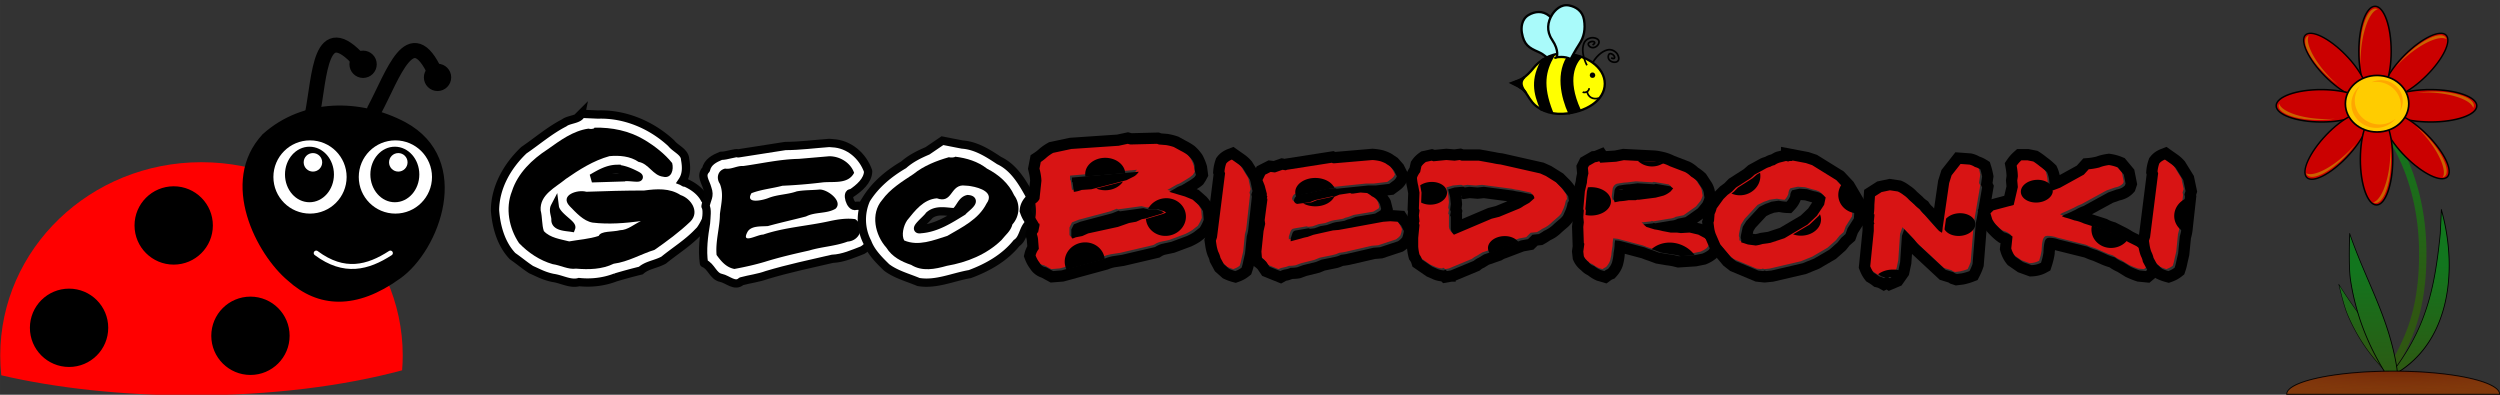 <svg xmlns="http://www.w3.org/2000/svg" xmlns:xlink="http://www.w3.org/1999/xlink" width="1233.153" height="194.706" viewBox="0 0 326.271 51.516"><rect x="0" y="0" width="326.271" height="51.516" fill="#333333" stroke="none"/><defs><linearGradient id="a" x1="191.17" x2="285.83" y1="408.39" y2="539.55" gradientTransform="translate(-161.62 -367.7)" gradientUnits="userSpaceOnUse"><stop offset="0" style="stop-color:#ff1010"/><stop offset="1" style="stop-color:#000"/></linearGradient><linearGradient id="b"><stop offset="0" style="stop-color:#ff1010"/><stop offset="1" style="stop-color:#000"/></linearGradient><linearGradient id="c"><stop offset="0" style="stop-color:red;stop-opacity:.6"/><stop offset="1" style="stop-color:#fff;stop-opacity:.596"/></linearGradient><linearGradient xlink:href="#d" id="e" x1="465.05" x2="465.05" y1="291.87" y2="340.49" gradientTransform="matrix(.762 0 0 1.312 -265.15 -190.46)" gradientUnits="userSpaceOnUse"/><linearGradient id="d"><stop offset="0" style="stop-color:#12761e"/><stop offset="1" style="stop-color:#2f5712"/></linearGradient><linearGradient xlink:href="#d" id="f" x1="773.45" x2="773.45" y1="131" y2="189" gradientTransform="matrix(.462 0 0 2.162 -265.16 -190.52)" gradientUnits="userSpaceOnUse"/><linearGradient xlink:href="#d" id="g" x1="570.5" x2="570.5" y1="230.32" y2="278.94" gradientTransform="matrix(.606 0 0 1.651 -265.21 -190.52)" gradientUnits="userSpaceOnUse"/><linearGradient xlink:href="#d" id="h" x1="609.06" x2="609.06" y1="215.58" y2="264.2" gradientTransform="matrix(.564 0 0 1.772 -265.15 -190.46)" gradientUnits="userSpaceOnUse"/><radialGradient id="i" cx="109.8" cy="1503" r="71.718" gradientTransform="matrix(2.583 0 0 .292 -193.05 -172.41)" gradientUnits="userSpaceOnUse"><stop offset="0" style="stop-color:#5c0a00"/><stop offset="1" style="stop-color:#914412;stop-opacity:0"/></radialGradient></defs><g style="display:inline"><g aria-label="BIEDRONKI" style="font-size:74.667px;line-height:1.25;font-family:OCR-A;-inkscape-font-specification:OCR-A;letter-spacing:0;word-spacing:0;fill:#d81414;stroke-width:11.1;paint-order:markers stroke fill"><path d="m-30.714-1107.883 1.291.333 13.125-.333.959.333 3.5.292q1.875.292 3.833.958l3.5 1.917q1.542.75 3.208 1.917 1.375 1.208 2.584 2.916.916 1.708 1.583 3.833l.333 2.542-.333.625-.625.958q-1.333 1.167-3.208 2.25l-3.209 1.917q-1.666.542-3.208 1.583l-2.875 1.626 7.667 2.25 3.875 1.583 2.875 2.542q1.208 1.333 2.208 3.208l.333 4.167q-.708 1.958-1.916 3.833l-2.875 2.25q-1.5 1-3.5 1.917l-7.709 2.874-4.458.959q-1.75.458-3.5 1.583l-16.333 3.833-4.459.667q-2.041.375-4.166 1.25l-21.083 5.75-4.167.333-3.542-1.916q-2.083-.209-3.166-2.25-1.167-1.5-1.917-3.5.417-1.75 1.583-3.208l-.333-4.167q-.042-1.458-.625-3.167.125-.583.625-.958l.667-3.208v-.959h-.334l-1.916-3.208q-1.209-1.5-1.917-3.5.208-1.875 1.917-3.208 1.416-.667 2.25-2.25l.958-8.959q-.083-2.208-.667-4.792l-.291-1.25.625-3.208q1.458-.958 2.875-2.25 1.333-1.167 3.208-2.25l8.958-1.917 23.333-1.583zm5.458 13.75-32.958 2.875v2.25h.333l.625 4.792q1.917-.209 3.834-.959l4.833-.333 17.25-4.458 3.833-1.917q1.292-.833 2.25-2.25zm2.208 17.917-11.5 1.583-.625-.333-3.208 1.291-15.666 4.167-3.209 1.292-1.25 2.541v3.5q.125.625.625.958l1.584-.624 3.208-.626 2.875-1.291 14.708-3.208 5.458-1.917 3.5-.625 2.875-1.292q1.334-.125 2.875-.625l6.417-1.917 1.583-.666-.958-.625-2.875-.958h-3.833z" style="font-size:85.333px" transform="matrix(.265 0 0 .265 155.074 312.102)"/><path d="m20.577-1100.123 2.808 1.969q1.349.911 2.552 2.26l3.646 5.907 1.13 5.359-.547 1.677.255 1.13-1.677 15.203q-.146 2.006-.838 4.23l-.839 8.458-.838 3.646q-.292 1.64-.875 3.39-1.277 1.021-3.1 1.677-1.494-.4-3.062-1.13l-2.552-2.26-1.677-3.1q-.328-1.494-1.13-3.098-.547-1.495-.839-3.354l-.292-1.969.547-1.714 3.974-31.536-.291-.839q.145-1.895.838-3.937.948-1.24 2.807-1.969zM89.812-1099.904q1.786.11 3.719.547 1.24.364 2.661 1.057l2.406 1.604 1.86 2.115 1.349 2.698q-.51 1.276-1.604 2.114l-2.152 1.604-6.635.803h-3.755l-15.458 1.604-.803-.292-3.718.292-9.625 2.114q-1.386.365-3.209.547l-2.661 1.057q-.875.84-1.057 2.152.291 1.276 1.604 1.604l6.125-.802 2.661-1.094 8.531-1.86.803.292 2.661-1.094 5.36-.802.51.292h.802l3.755-.547 3.208.255q1.204.62 2.37 1.604 1.276.547 2.406 1.605.912 1.02 1.605 2.406l.547 2.151-.292.766-2.662 1.604-9.588 1.604-2.953 1.094q-1.203.182-2.37.802l-2.953.51q-1.313.11-2.917.547l-2.953 1.057-3.208.547-2.917 1.057-2.151.256-.802-.256-6.125 1.058q-1.422.146-1.86 1.604l-.802 2.406v1.35l5.068-1.35q1.422-.474 3.208-.802l2.917-1.057 9.625-2.151 2.917-.255 21.875-4.01 3.463-.256 3.756.255q.62.948 1.567 1.86l1.35 2.697q-.183 1.568-.803 3.172-.838 1.058-2.114 1.896l-8.823 2.917-3.209.255-12.797 2.953q-1.421.328-3.208.51-1.349.73-3.172 1.094l-6.416 1.313-2.662 1.094-6.417 1.604-2.916 1.057q-1.459.255-3.209.255-1.24.584-2.661.802-1.276.183-2.406.802l-5.323-2.15-1.604-2.37q-.912-.985-2.151-1.896l-.256-3.172 1.058-10.136.802-3.5-.255-1.859 1.312-9.88v-.766h-.255l.255-1.094-.255-.255v-1.057l-1.057-4.01-1.058-2.662 1.313-2.661 2.661-1.35 2.151.256 3.719-1.313 1.604.256.547-.256 22.13-3.463.547.255h.802zM126.197-1099.904l4.084.328 2.515-.328.948.328h8.459l6.927 1.24q1.677.4 3.755.62l19.505 4.41 2.844 1.277 5.031 3.135 2.188 2.188q.984.911 1.895 2.187l1.86 2.516.328 2.224-.62.948q-.219 1.604-.948 3.427l-1.276 2.844q-.875 1.203-2.187 2.187l-2.188 1.896q-.911.984-2.224 1.896-1.166.838-2.807 1.568-1.094.802-2.516 1.567l-3.135.328-2.224 2.188-3.464.62-9.114 3.463q-1.422.438-2.808 1.276l-6.307 2.188-2.515 1.568q-1.277.546-2.516 1.567l-11.302 4.703-1.896.328-.62-.62h-.62v.292q-1.53 0-3.135-.62l-2.844-1.24-5.031-3.463q-.401-1.276-1.276-2.515-.438-1.677-.62-3.792v-4.375l.62-6.307-.292-.948.292-.912-.292-2.843.292-2.516-.292-.948.292-7.838-.62-3.464q-.437-1.604-.62-3.792.474-1.458 1.568-2.807l.62-2.844q.838-1.203 2.224-2.187l2.807-.62.948.292zm7.547 13.198-3.463.328-3.172.948.948 3.755.328 3.464-.328 2.807.328.948-.328 1.896.328.62v5.979q.182 1.567 1.568 2.843l18.557-7.875 3.755-.948 9.115-3.755q1.421-.51 2.843-1.567l2.808-1.568 2.515-2.224q-.036-1.057-.911-1.86l-5.98-1.276q-1.567-.145-3.463-.62l-14.474-1.895-3.135.328-4.084-.328-2.187.328-.656-.328zM213.624-1099.831l14.912.765q1.786.183 4.047.766 1.713.438 3.791 1.495l7.329 2.807q1.604.802 3.062 2.26 1.458.84 3.026 2.261l2.005 3.062q1.167 1.568 1.276 3.537l.256 1.495q-.329 1.24-1.021 2.552l-2.26 2.77-6.09 4.303-3.79.765q-1.46.839-3.537.985l-7.584 1.276-.765-.255-.256.255-4.776.51 1.495 1.276 4.047 1.24q1.823.219 3.792.765l4.047.766h3.026l2.041.255 4.302-.255 4.303 1.02 3.28 1.75q1.35 1.058 2.516 2.772l.766 1.02-1.531 2.042q-1.276 1.021-3.026 1.75l-3.792.766-7.838.51-1.021-.255q-1.677-.437-4.302-.766l-4.521-.765-3.318-1.24q-1.677-.474-3.536-1.276l-12.396-3.281-2.26-.255-.256 1.75q0 2.005-.51 4.557-.073 2.005-.766 4.557-.547 1.677-2.005 3.282-.839.328-1.787 1.02l-1.75-.51q-1.713-.73-3.28-2.005-1.605-.401-2.808-2.042-1.458-1.02-2.26-2.77l-.256-2.298.51-3.791-.255-.474-.255-7.839.255-2.297-.255-2.515.255-3.282-.255-.765.766-8.604 1.02-4.302q.074-2.006.73-4.558l-.255-2.77.51-1.021 3.063-1.75q.948-.073 2.005-.51l.51.765 7.839-.51zm6.818 11.375-4.047.51q-1.75.036-4.302.51-2.187.11-3.026 2.261l-.51 4.302.51 1.787 2.516-.51q1.786-.074 4.302-.511h3.536l.766-.255h1.02l8.095-1.021 3.791-.985q1.75-.62 3.537-2.041l1.276-1.531-1.276-.985-7.328-1.276-.766.255zM296.567-1099.685l6.709 1.276 3.062 1.02 12.068 7.474 3.864 4.12 4.375 7.438.51 3.354-.254 3.828-3.1 4.885-1.02 2.844-2.042 1.787-1.823 2.297-4.083 3.609-7.474 4.375-5.651 2.297-15.422 3.61-2.552.254-.766-.255-.765.255-2.334-.255-11.047-4.63-2.297-1.786-5.395-6.417-2.334-5.396q-.547-1.531-.765-3.354l-.256-2.042.256-.802.255-3.318q.62-1.24 1.02-2.843l3.355-4.63 2.042-2.042 2.078-1.531 2.041-2.079 7.183-4.593 2.078-1.823 5.14-2.807q1.167-.693 2.553-1.021.838-.584 2.078-.802 1.057-.802 2.552-1.276l3.099-.766 1.02.255.766-.255h1.276zm3.61 13.89-3.61.766q-.948 1.057-1.02 2.807-.584 1.568-1.787 2.844-1.823-.073-3.865-.51l-3.61.51q-1.239.547-2.806 1.02l-3.1 1.532-6.416 6.927-1.786 2.844-.766 3.61q-.219.874-.255 2.04l.255.511v1.532l3.318 1.057 3.864.51q1.64-.218 3.354-.765l3.829-.547 6.963-2.297 11.302-6.672 4.63-4.375 3.573-5.396.766-3.61q-.948-1.02-2.297-2.04-1.458-.694-3.354-1.022l-3.573-1.02zM379.437-1097.972l4.411.328q1.386.328 2.662 1.167 1.312.328 2.661 1.167.474 1.494.875 3.536l-.583 4.12.583 1.203-2.661 15.604q-.474 1.787-.583 3.828l-1.459 18.266q-.547 1.677-1.495 3.536-1.75.693-3.828 1.13l-2.37.292-.874-.291-.875-.584-3.829-1.166-12.979-12.068q-1.13-1.094-2.333-2.662l-5.031-5.286-1.167 3.245-.875 12.942-.875 4.12-2.078 2.953-2.078.875-.875-.583h-.875l-1.167.583q-.984-.546-2.37-.875-1.13-.875-2.661-1.786-.985-1.276-1.75-3.208l1.75-17.391v-3.245l.292-.291-.292-.875.292-2.954v-.875h-.292q.292-2.041.292-4.703l.291-4.12 3.245-2.078 4.12-.875 3.864.584q1.422.62 2.917 1.786 1.458.912 2.661 2.333l2.662 2.37q1.057 1.203 2.661 2.334.948 1.421 2.334 2.661l7.073 7.948 1.458.911q.255-.984.328-2.37l3.208-22.093 1.204-3.828zM409.406-1099.758h2.953l2.917.583q1.567.984 3.208 2.333 1.75 1.24 3.536 2.954.985 2.187 1.167 4.994.11 2.042.583 4.375l4.704-1.75 11.703-6.453 2.37-2.625q2.37-.182 5.25-.875 1.859-.802 4.703-1.203 2.26.328 4.411 1.203l2.917 3.5.875 4.412-.292.875q-1.495 1.64-4.083 2.041l-4.12 1.459-12.323 6.744q-1.75.584-3.792 1.787l-4.411 2.042q-1.167.328-2.333 1.166l1.458.584q1.969.474 4.703 1.458 2.187.364 4.667 1.495l9.114 2.916q1.787 1.021 4.375 1.75l4.12 2.078q1.714.803 4.083 2.334l4.12 2.041 3.828 2.662 2.625 3.5q.62 1.495.875 3.245-.291.656-.875 1.458l-1.75 1.458-2.953-.291q-1.932-.62-4.375-1.75l-3.828-2.37q-1.932-.693-4.083-2.333-2.334-.584-4.703-1.75l-4.12-1.787q-2.151-.583-4.667-1.75l-14.073-3.5q-1.969-.765-4.703-.875-1.823 0-2.333 2.042-.547 2.26-.584 5.286-.328 2.26-1.203 4.959-2.005 1.093-4.666 1.203l-4.12-1.495-3.792-2.625q-1.385-1.714-2.078-4.12l.62-5.833q-1.714-1.459-4.12-2.078-1.64-1.203-3.245-2.917-1.495-1.422-2.625-3.536l-.875-2.917 1.459-1.458 9.99-2.662 2.04-8.786-.29-3.245.29-2.042q-.036-2.333-.583-5.286.948-1.386 2.334-2.625zM480.099-1100.123l2.807 1.969q1.349.911 2.552 2.26l3.646 5.907 1.13 5.359-.547 1.677.255 1.13-1.677 15.203q-.146 2.006-.838 4.23l-.839 8.458-.838 3.646q-.292 1.64-.875 3.39-1.276 1.021-3.1 1.677-1.494-.4-3.062-1.13l-2.552-2.26-1.677-3.1q-.328-1.494-1.13-3.098-.547-1.495-.839-3.354l-.291-1.969.546-1.714 3.974-31.536-.291-.839q.146-1.895.838-3.937.948-1.24 2.808-1.969z" style="font-family:Komix;-inkscape-font-specification:Komix" transform="matrix(.265 0 0 .265 155.074 312.102)"/></g><path d="M1183.31-484.12c-5.45 0-9.869 3.578-9.869 7.99 0 .424.042.842.122 1.25l19.595-1.71c-.294-4.197-4.588-7.53-9.847-7.53zm8.715 11.733-13.136 3.397c1.33.54 2.831.847 4.422.847 3.777 0 7.057-1.72 8.714-4.244zM1213.582-464.232a10.769 10.769 0 0 0-.508.004c-3.778.12-7.035 2.222-8.658 5.21l1.227.297h3.834l2.875.96.957.624-1.582.666-6.418 1.918c-.69.224-1.336.37-1.963.48.367 4.853 4.7 8.57 9.943 8.407 5.45-.173 9.819-4.466 9.76-9.592-.057-4.966-4.25-8.887-9.467-8.974z" style="font-size:85.333px;line-height:1.25;font-family:OCR-A;-inkscape-font-specification:OCR-A;letter-spacing:0;word-spacing:0;fill:#000;stroke-width:11.1;paint-order:markers stroke fill" transform="matrix(.265 0 0 .265 -169.334 148.888)"/><path d="M1286.756-474.203c-5.445 0-9.865 3.13-9.865 6.99 0 .995.294 1.94.824 2.797.16-.274.345-.529.578-.752l2.662-1.057c1.215-.121 2.286-.303 3.21-.546l9.624-2.116 2.477-.193c-1.154-2.953-4.974-5.123-9.51-5.123zm9.402 9.035-8.531 1.86-2.662 1.093-4.203.55c1.662.903 3.74 1.44 5.994 1.44 4.439 0 8.193-2.075 9.434-4.931zM1344.174-472.25c-.266 0-.535.01-.807.03-1.916.134-3.638.741-4.947 1.644l.029.12.621 3.466-.184 4.904c1.442.757 3.284 1.149 5.26 1.01 4.347-.301 7.69-3.044 7.477-6.12-.201-2.887-3.46-5.047-7.45-5.054zM1461.252-442.373c-3.365.01-6.546 1.17-8.9 3.264.428.146.857.293 1.27.41l3.317 1.24 4.522.766c1.75.218 3.183.474 4.3.765l1.022.254 6.877-.447c-1.522-2.095-3.668-3.857-6.303-4.988a15.329 15.329 0 0 0-6.105-1.264zM1535.291-456.355l-.514.775-4.629 4.375-8.097 4.78a11.85 11.85 0 0 0 3.906.652c5.45 0 9.87-3.578 9.87-7.989 0-.908-.19-1.78-.536-2.593zM1604.352-456.842c-.266 0-.535.01-.807.03-2.59.182-4.826 1.23-6.164 2.699l-.66 4.549c-.013.255-.044.475-.066.71 1.236 2.083 4.251 3.426 7.67 3.186 4.347-.3 7.692-3.043 7.478-6.12-.2-2.887-3.462-5.047-7.451-5.054zM1642.531-473.287c-.265 0-.535.008-.806.027-4.347.301-7.693 3.044-7.479 6.12.214 3.08 3.91 5.33 8.258 5.025 4.08-.287 7.282-2.722 7.477-5.57l-.104.039a33.822 33.822 0 0 1-.38-2.249c-1.077-2.016-3.79-3.386-6.966-3.392zM1715.973-464.25c-3.673 1.46-6.25 4.91-6.205 8.854.037 3.17 1.76 5.912 4.357 7.505.118-.632.202-1.252.246-1.855z" style="font-size:74.667px;line-height:1.25;font-family:Komix;-inkscape-font-specification:Komix;letter-spacing:0;word-spacing:0;fill:#000;stroke-width:11.1;paint-order:markers stroke fill" transform="matrix(.265 0 0 .265 -169.334 148.888)"/><path d="M1380.09-445.568c-.266 0-.535.008-.807.027-4.347.3-7.69 3.043-7.476 6.12.058.826.366 1.593.87 2.267l4.456-1.545c.923-.56 1.859-.984 2.807-1.276l6.867-2.611c-1.208-1.79-3.763-2.977-6.717-2.982zM1422.512-469.668c-.513 0-1.016.027-1.508.08l-.486 2.05-.766 8.604.256.766-.172 2.217c.851.17 1.748.262 2.676.262 5.445 0 9.865-3.131 9.865-6.99 0-3.86-4.42-6.989-9.865-6.989zM1505.799-476.766l-1.61.88-2.078 1.822-7.181 4.593-2.043 2.078-1.172.864c1.349.6 2.87.915 4.478.865 5.446-.173 9.815-4.466 9.756-9.592a9.2 9.2 0 0 0-.15-1.51zM1445.602-482.658c1.825 1.796 4.43 2.878 7.312 2.789a10.439 10.439 0 0 0 5.336-1.658c-1.323-.325-2.539-.557-3.607-.666zM1571.254-429.082c-2.895 0-5.5.883-7.305 2.291.553.361 1.073.718 1.528 1.07.923.22 1.712.51 2.369.875l1.166-.582h.875l.875.582 2.078-.875 2.025-2.877a13.467 13.467 0 0 0-3.611-.484zM1546.162-471.285c-1.175 1.571-1.857 3.485-1.834 5.531.055 4.769 3.923 8.573 8.846 8.945l.088-1.322-.51-3.355-4.375-7.438zM1669.24-450.842a8.831 8.831 0 0 0-.238 2.133c.059 5.126 4.525 9.141 9.975 8.973 3.135-.1 5.91-1.568 7.693-3.772-1.021-.617-1.973-1.159-2.777-1.535l-4.12-2.078c-1.725-.486-3.184-1.07-4.375-1.75z" style="display:inline;fill:#000;stroke-width:.456" transform="matrix(.265 0 0 .265 -169.334 148.888)"/><path d="M1227.582-482.277c-.564 2.526-.253 5.146.781 7.537l.614-.938.332-.625-.332-2.543a22.336 22.336 0 0 0-1.395-3.431zM1173.617-442.475a10.767 10.767 0 0 0-.508.004c-5.45.174-9.818 4.464-9.76 9.59a8.677 8.677 0 0 0 .924 3.803l18.768-5.117c-.42-4.632-4.458-8.197-9.424-8.28z" style="font-size:85.333px;line-height:1.25;font-family:OCR-A;-inkscape-font-specification:OCR-A;letter-spacing:0;word-spacing:0;fill:#000;stroke-width:11.1;paint-order:markers stroke fill" transform="matrix(.265 0 0 .265 -169.334 148.888)"/></g><path d="M75.847 14.852c-.154.76-1.585.68-2.22 1.186-1.883.965-3.523 2.386-5.26 3.57-2.149 2.048-3.732 4.798-3.765 7.833.16 2.148.777 4.381 2.286 5.981 1.158.82 1.411 1.09 2.426 1.766 1.028.448 1.645.828 2.87 1.085 1.13.153 2.268.86 3.385.54 1.601.172 3.24-.023 4.74-.599a66.687 66.687 0 0 1 3.327-.906c.841-.741 1.868-.769 2.973-1.356 1.446-1.181 3.057-2.174 4.365-3.514.119.147 2.487-3 1.009-4.443-.606-1.157-1.756-1.881-2.949-2.34.59-.876.56-1.853.381-2.854-.039-.987-1.257-1.384-1.814-2.112-2.567-2.377-6.025-3.855-9.554-3.74l-2.2-.097zm4.628 7.187c.968.056 1.791.429 2.63.86 1.01.567-1.208.056-1.68.243l-4.19.128c1.008-.586 2.04-1.205 3.24-1.232zm8.556 1.625c.216.13.517.298 0 0zm-16.624 3.321c.15 1.197 2.318 2.255 2.14 2.727-.688-.108-2.13-.121-2.05-1.069-.004-.54-.352-1.155-.09-1.658z" style="color:#000;font-size:40px;line-height:1.25;font-family:OCR-A;-inkscape-font-specification:OCR-A;letter-spacing:0;word-spacing:0;display:inline;fill:#fff;stroke:#000;stroke-width:1.08;stroke-linejoin:miter;stroke-miterlimit:4;stroke-dasharray:none;stroke-opacity:1;paint-order:markers fill stroke"/><path d="M77.58 16.663c2.264-.055 4.529.401 6.489 1.57 1.353.804 2.696 1.85 3.652 3.045.234.847-.076 2.063-1.177 1.785-1.332-.152-1.879-1.716-3.205-1.934-1.08-.752-2.52-.872-3.803-.75-2.075.572-3.948 1.762-5.698 2.978-1.343 1.122-3.417 2.037-3.277 4.097.227.878.138 1.884.416 2.703.819.895 2.193 1.06 3.305 1.348 1.286-.228 2.604-.307 3.851-.716.302-.682 1.786-.484 2.785-.744 1.032-.02 1.822-.784 2.728-1.188-2.096.272-4.194.445-6.301.196-1.215-.207-2.17-1.313-3.014-2.165-1.315-1.431 1.049-2.192 2.192-1.862 2.52-.091 5.049-.159 7.559-.164 1.61-.22 3.315-.336 4.737.594 1.389.458 2.533 2.208 1.275 3.466-1.428 1.365-3.051 2.557-4.66 3.68-1.802.564-3.439 1.565-5.344 1.817-1.521.745-3.26.782-4.922.64-.996.15-2.027-.448-3.036-.584-1.679-.48-3.2-1.5-4.392-2.742-1.306-1.947-1.812-4.55-.925-6.777.757-2.361 2.635-4.16 4.66-5.47 1.621-1.148 3.313-2.416 5.316-2.698.204.063.763.078.789-.125z" style="color:#000;font-size:40px;line-height:1.25;font-family:OCR-A;-inkscape-font-specification:OCR-A;letter-spacing:0;word-spacing:0;display:inline;fill:#000;fill-opacity:1;stroke-width:3.465;-inkscape-stroke:none;paint-order:stroke markers fill"/><path d="M108.21 18.655c-1.906.14-3.86.396-5.72.4l-6.15.962c-.29-.159-1.58.35-2.238.312-.882.374-1.724.788-1.963 1.798-.767.798-.03 1.624.185 2.482.368 1.028-.097 1.331-.25 2.312.255.417.12 1.357.065 2.179-.286 1.732-.527 3.5-.27 5.253.99.403 1.17 1.695 2.23 1.912.886.187 1.821 1.213 2.651.449 1.107-.303 2.249-.427 3.342-.83 2.812-.843 5.672-1.445 8.54-2.11 1.372-.053 2.675-.644 3.935-1.126 1.336-.759 2.121-2.754 1.15-4.064-.51-.748-.92-1.928-2.016-1.713-.75.249-1.283-1.854-.58-1.645 1-.666 2.16-1.644 2.179-2.881-.69-1.992-2.482-3.557-4.645-3.656l-.32-.026z" style="color:#000;font-size:40px;line-height:1.25;font-family:OCR-A;-inkscape-font-specification:OCR-A;letter-spacing:0;word-spacing:0;display:inline;fill:#fff;stroke:#010101;stroke-width:1.08;stroke-linejoin:round;stroke-miterlimit:4;stroke-dasharray:none;stroke-opacity:1;paint-order:markers fill stroke"/><path d="M108.23 20.391c1.388.002 2.77.835 3.239 2.166-.82 1.569-2.81 1.067-4.265 1.267a67.421 67.421 0 0 1-5.095.419c-1.34.357-2.748.473-4.038.972-.855 1.443 1.445.94 2.215.627 1.208-.475 2.52-.443 3.691-.866 1.003-.187 1.952-.141 2.966-.24 1.046-.051 3.125 1.542 2.104 2.503-1.153.688-2.645.389-3.849 1.008-1.65.434-3.33.799-4.973 1.256-.886.076-2.25-.09-2.704.825-.798 1.584 1.347.267 2.066.291 2.82-.96 5.826-1.118 8.725-1.77 1.086-.23 2.195-.402 3.304-.248 1.374.979.56 2.835-.992 2.927-1.618.607-3.361.665-5.02 1.166-1.928.431-3.846.872-5.734 1.46-1.33.4-2.716.704-4.025.947-1.084-.208-1.743-1.02-2.325-1.825-.164-1.795.427-3.57.435-5.335.171-1.418.517-2.632-.002-3.947-.515-.755-.278-1.768.678-1.991.815.135 1.562-.398 2.366-.336 2.417-.334 4.816-.89 7.233-.932l4-.344z" style="color:#000;font-size:40px;line-height:1.25;font-family:OCR-A;-inkscape-font-specification:OCR-A;letter-spacing:0;word-spacing:0;display:inline;fill:#000;fill-opacity:1;stroke-width:3.465;-inkscape-stroke:none;paint-order:stroke markers fill"/><path d="M121.042 19.686c-1.02.435-2.157.978-3.104 1.819-1.935 1.136-3.7 2.592-4.894 4.519a6.435 6.435 0 0 0 .16 5.602c.486 1.291 1.522 2.313 2.49 3.261 1.214.93 2.774 1.329 4.167 1.915 2.287.393 4.49-.649 6.713-1.03 2.308-.854 4.538-2.112 6.096-4.048.87-.574.829-1.762 1.549-2.496.698-1.039.39-2.435.225-3.608-1.001-1.818-2.096-3.74-4.05-4.668-1.475-.972-2.99-1.953-4.804-2.087-.888-.17-2.595-.508-2.595-.508zm5.265 6.299c1.335.108-.3 1.158-.677 1.607-1.693 1.037-3.409 2.161-5.444 2.312-1.185.203.789-1.306 1.07-1.776.953-.847 2.229-.473 3.365-.432.686-.473.86-1.533 1.686-1.711z" style="color:#000;font-size:40px;line-height:1.25;font-family:OCR-A;-inkscape-font-specification:OCR-A;letter-spacing:0;word-spacing:0;display:inline;fill:#fff;stroke:#030303;stroke-width:1.08;stroke-miterlimit:4;stroke-dasharray:none;stroke-opacity:1;paint-order:markers fill stroke"/><path d="M124.66 20.45c1.505.18 2.953.62 4.161 1.563 1.509.774 2.824 1.906 3.536 3.474.843 1.129.715 2.767-.226 3.796-.214.876-.903 1.37-1.436 2.055-1.926 1.871-4.499 2.905-7.117 3.354-1.551.435-3.213.779-4.665-.123-1.28-.43-2.496-1.055-3.23-2.241-1.484-1.644-2.103-4.424-.558-6.224 1.054-1.46 2.615-2.413 4.095-3.39 1.332-1.078 2.987-1.727 4.613-2.195.214.062.72.055.827-.069zm.975 3.75c-1.639.096-1.365 2.393-3.368 1.68-1.761.147-2.85 1.606-3.87 2.866-.497.714-.777 1.972-.387 2.637 1.85.786 3.822-.03 5.617-.596 1.918-1.128 4.077-2.138 5.126-4.228 1.048-1.44-.841-2.058-2.04-2.26-.35-.076-.722-.058-1.078-.098z" style="color:#000;font-size:40px;line-height:1.25;font-family:OCR-A;-inkscape-font-specification:OCR-A;letter-spacing:0;word-spacing:0;display:inline;fill:#000;fill-opacity:1;stroke-width:3.465;-inkscape-stroke:none;paint-order:stroke markers fill"/><g aria-label="BIEDRONKI" style="font-size:74.667px;font-family:OCR-A;-inkscape-font-specification:OCR-A;letter-spacing:0;word-spacing:0;display:inline;fill:#000;fill-opacity:1;stroke:#000;stroke-width:11.1;paint-order:markers stroke fill"><g style="fill:#000;fill-opacity:1"><path stroke="none" d="m555.51-496.715-1.283.277-4.067.874-23.33 1.584-10.205 2.183-.758.438c-1.504.869-2.867 1.813-4.086 2.879l-.043.037-.043.039a17.615 17.615 0 0 1-2.183 1.713l-1.953 1.283-1.3 6.668.553 2.367c.307 1.356.45 2.522.502 3.545l-.705 6.592-.34.265c-2.047 1.598-3.71 4.21-4.017 6.971l-.14 1.266.425 1.199a17.59 17.59 0 0 0 2.482 4.662l1.104 1.844-.082.392c-.35.62-.683 1.26-.824 1.92l-.322 1.502.496 1.455c.246.72.321 1.237.33 1.532l.004.142.199 2.51c-.562 1.04-1.031 2.13-1.305 3.28l-.392 1.646.595 1.588a18.886 18.886 0 0 0 2.559 4.64c1.191 1.906 3.221 3.525 5.48 4.258l4.586 2.482 6.323-.505 21.918-5.979.318-.13a15.298 15.298 0 0 1 3.03-.917l4.529-.678 17.484-4.103.805-.516c.739-.475 1.36-.733 1.884-.873l4.633-.996 8.276-3.088.183-.084c1.55-.71 2.972-1.48 4.268-2.344l.176-.117 3.777-2.957.508-.787a24.584 24.584 0 0 0 2.47-4.951l.409-1.13-.522-6.518-.543-1.018c-.846-1.587-1.829-3.04-2.992-4.324l-.207-.229-3.81-3.367-.983-.4c.901-.597 1.842-1.165 2.625-1.85l.576-.504 1.176-1.805 1.287-2.41-.629-4.785-.144-.459c-.535-1.704-1.19-3.307-1.989-4.797l-.162-.3-.197-.28c-1.023-1.445-2.166-2.751-3.451-3.88l-.229-.204-.252-.176a29.189 29.189 0 0 0-3.963-2.359l.239.121-3.922-2.146-.455-.157a28.316 28.316 0 0 0-4.77-1.187l-.195-.031-2.998-.248-1.248-.436-13.36.34zm-.117 5.703 1.29.334 13.126-.334.959.334 3.5.291a22.77 22.77 0 0 1 3.834.96l3.5 1.915a23.76 23.76 0 0 1 3.207 1.916c.916.806 1.778 1.78 2.584 2.918.61 1.14 1.14 2.416 1.584 3.832l.332 2.543-.332.625-.625.957c-.89.778-1.96 1.528-3.21 2.25l-3.208 1.918c-1.112.361-2.18.888-3.207 1.582l-2.875 1.625 7.666 2.25 3.875 1.584 2.875 2.541c.805.89 1.542 1.96 2.209 3.21l.332 4.165a19.013 19.013 0 0 1-1.916 3.834l-2.875 2.25c-1 .667-2.167 1.305-3.5 1.916l-7.71 2.875-4.456.96c-1.167.305-2.334.833-3.5 1.583l-16.334 3.832-4.46.668c-1.36.25-2.749.667-4.165 1.25l-21.084 5.75-4.166.332-3.541-1.916c-1.39-.139-2.446-.889-3.168-2.25-.778-1-1.416-2.166-1.916-3.5a8.087 8.087 0 0 1 1.584-3.209l-.334-4.166c-.028-.972-.237-2.027-.625-3.166.083-.389.291-.709.625-.959l.666-3.209v-.957h-.332l-1.918-3.209c-.806-1-1.444-2.166-1.916-3.5.138-1.25.777-2.32 1.916-3.209.944-.444 1.694-1.194 2.25-2.25l.959-8.957c-.056-1.472-.278-3.07-.666-4.793l-.293-1.25.625-3.207a23.143 23.143 0 0 0 2.875-2.25c.888-.777 1.959-1.527 3.209-2.25l8.959-1.918 23.332-1.582zm5.459 13.75-32.96 2.875v2.25h.335l.625 4.791a14.906 14.906 0 0 0 3.832-.957l4.834-.334 17.25-4.459 3.834-1.916c.86-.555 1.61-1.305 2.25-2.25zm2.207 17.916-11.5 1.584-.625-.334-3.207 1.293-15.668 4.166-3.207 1.291-1.25 2.543v3.5c.083.417.291.735.625.957l1.582-.625 3.209-.625 2.875-1.29 14.709-3.21 5.457-1.916 3.5-.625 2.875-1.29c.888-.084 1.847-.292 2.875-.626l6.418-1.918 1.582-.666-.957-.625-2.875-.959h-3.834z" style="color:#000;-inkscape-font-specification:OCR-A;fill:#000;fill-opacity:1;stroke:none;-inkscape-stroke:none" transform="matrix(.265 0 0 .265 0 148.888)"/></g><g style="fill:#000;fill-opacity:1"><path stroke="none" d="m607.432-489.506-2.774 1.088c-1.936.76-3.813 1.963-5.19 3.764l-.554.724-.293.864c-.592 1.743-.978 3.513-1.115 5.295l-.09 1.154.246.705-3.748 29.74-.783 2.455.484 3.266.004.023c.242 1.54.6 3.006 1.11 4.4l.107.296.14.28c.362.724.568 1.33.673 1.807l.168.764 2.517 4.649 3.89 3.447.735.342a24.38 24.38 0 0 0 3.965 1.459l1.682.449 1.636-.588c1.69-.608 3.281-1.443 4.686-2.566l1.28-1.024.519-1.555a29.705 29.705 0 0 0 1.037-3.988l.898-3.904.824-8.322c.466-1.624.783-3.243.9-4.862l-.019.205 1.78-16.127-.123-.547.533-1.636-1.635-7.76-4.41-7.145-.326-.363a19.298 19.298 0 0 0-3.586-3.164zm-.748 6.254 2.808 1.969c.9.607 1.749 1.362 2.551 2.262l3.646 5.906 1.131 5.36-.547 1.675.254 1.13-1.675 15.204c-.098 1.337-.378 2.746-.84 4.228l-.838 8.46-.838 3.646a24.05 24.05 0 0 1-.875 3.39c-.85.681-1.884 1.239-3.1 1.676a18.862 18.862 0 0 1-3.062-1.129l-2.553-2.261-1.676-3.098c-.218-.997-.596-2.03-1.13-3.1-.365-.996-.644-2.114-.838-3.353l-.293-1.969.546-1.715 3.975-31.535-.29-.84c.096-1.264.375-2.576.837-3.937.632-.827 1.567-1.483 2.807-1.969z" style="color:#000;-inkscape-font-specification:Komix;fill:#000;fill-opacity:1;stroke:none;-inkscape-stroke:none" transform="matrix(.265 0 0 .265 0 148.888)"/></g><g style="fill:#000;fill-opacity:1"><path stroke="none" d="m675.852-488.598-.409.036-17.865 1.535-.861-.403-24.578 3.848.28-.13-1.315-.212-3.829 1.352-2.535-.301-5.808 2.945-3.221 6.532 1.844 4.642.789 2.992v2.637l-.301-.3-1.145 4.9h1.016l-.678 5.109.22 1.596-.651 2.84-1.147 10.98.5 6.209 2.041 1.5c.502.369.863.709 1.18 1.031l2.215 3.276 9.332 3.771 2.308-1.265c.183-.1.316-.145.522-.174l.03-.01h.03c.92-.142 1.785-.503 2.666-.807 1.127-.034 2.245-.082 3.315-.27l.478-.083 3.106-1.125 6.531-1.633 2.549-1.047 5.88-1.203h.009c1.087-.218 2.085-.68 3.103-1.088 1.195-.137 2.35-.3 3.428-.549l12.398-2.861 3.465-.276 10.155-3.355.61-.403c1.28-.84 2.448-1.867 3.415-3.085l.525-.66.303-.788a18.52 18.52 0 0 0 1.139-4.531l.191-1.645-2.517-5.033-.69-.662a5.34 5.34 0 0 1-.77-.896l-1.511-2.313-5.715-.388.117-.307-1.127-4.434-.267-.535c-.354-.706-.87-1.307-1.313-1.957l3.004-.363 3.365-2.51.03-.021a10.757 10.757 0 0 0 3.379-4.46l.925-2.314-2.785-5.57-2.814-3.201-3.326-2.217-.336-.164a22.609 22.609 0 0 0-3.526-1.393l-.17-.049-.172-.039a28.844 28.844 0 0 0-4.605-.674zm.066 5.565c1.19.073 2.43.255 3.719.547.826.243 1.714.596 2.662 1.058l2.406 1.604 1.86 2.115 1.349 2.697a4.927 4.927 0 0 1-1.605 2.116l-2.15 1.603-6.636.803h-3.755l-15.46 1.603-.8-.29-3.719.29-9.625 2.116c-.924.243-1.994.425-3.209.546l-2.662 1.057c-.583.56-.935 1.275-1.057 2.15.195.851.729 1.387 1.604 1.606l6.125-.803 2.662-1.094 8.531-1.859.803.291 2.66-1.094 5.36-.8.511.29h.801l3.756-.546 3.209.256c.802.413 1.591.947 2.369 1.603.85.365 1.653.899 2.406 1.604.608.68 1.142 1.482 1.604 2.406l.547 2.152-.291.766-2.663 1.603-9.587 1.604-2.954 1.094a7.393 7.393 0 0 0-2.369.802l-2.953.51c-.875.073-1.848.255-2.918.547l-2.953 1.059-3.207.546-2.918 1.057-2.15.256-.803-.256-6.125 1.057c-.948.097-1.568.633-1.86 1.605l-.8 2.406v1.348l5.066-1.348a23.78 23.78 0 0 1 3.21-.802l2.915-1.057 9.625-2.152 2.918-.254 21.875-4.012 3.463-.254 3.756.254a10.79 10.79 0 0 0 1.566 1.86l1.35 2.699a12.938 12.938 0 0 1-.803 3.172c-.559.704-1.262 1.335-2.113 1.894l-8.824 2.918-3.207.254-12.797 2.953c-.948.219-2.018.39-3.21.512-.898.486-1.956.85-3.171 1.094l-6.416 1.312-2.662 1.094-6.416 1.603-2.918 1.057c-.972.17-2.04.256-3.207.256a9.674 9.674 0 0 1-2.662.803 7.032 7.032 0 0 0-2.407.8l-5.322-2.15-1.605-2.37a15.14 15.14 0 0 0-2.15-1.896l-.257-3.172 1.059-10.134.8-3.5-.253-1.86 1.312-9.88v-.766h-.255l.255-1.094-.255-.256v-1.056l-1.057-4.01-1.059-2.662 1.313-2.662 2.662-1.348 2.15.254 3.72-1.313 1.605.256.546-.256 22.13-3.463.546.256h.803z" style="color:#000;-inkscape-font-specification:Komix;fill:#000;fill-opacity:1;stroke:none;-inkscape-stroke:none" transform="matrix(.265 0 0 .265 0 148.888)"/></g><g style="fill:#000;fill-opacity:1"><path stroke="none" d="m719.482-488.705-3.232.422-3.994-.322-.494.048-5.198.512-1.28-.394-5.339 1.177-.918.653c-1.363.968-2.59 2.143-3.562 3.539l-.633.908-.639 2.928c-.668 1.021-1.258 2.097-1.64 3.273l-.346 1.063.094 1.113c.132 1.59.357 3.062.715 4.465l.486 2.718-.305 8.182.227.734-.229 1.96.237 2.292-.471 1.467.476 1.547-.537 5.469v4.887l.022.238c.143 1.663.39 3.227.777 4.715l.256.976.582.822c.296.42.438.741.514.98l.574 1.823 7.045 4.852 3.441 1.5.11.04c1.146.444 2.362.695 3.595.84l.891.891 4.26-.736h1.94v-.543l11.78-4.902.635-.524c.48-.395.874-.623 1.174-.752l.389-.166 2.347-1.463 6.274-2.175.5-.303a6.995 6.995 0 0 1 1.566-.72l.172-.054 8.799-3.341 4.643-.832 2.064-2.03 2.295-.24.965-.52a27.145 27.145 0 0 0 2.88-1.8c1.055-.511 2.09-1.034 3.012-1.694a19.346 19.346 0 0 0 2.79-2.345l2.054-1.78a15.83 15.83 0 0 0 3.041-3.119l.34-.465 1.559-3.474.043-.108c.401-1.004.59-2.031.833-3.052l1.38-2.11-.838-5.68-2.684-3.632.053.074a19.766 19.766 0 0 0-2.643-3.035l.154.148-2.636-2.637-5.891-3.671-3.693-1.657-20.366-4.605-.326-.035a24.12 24.12 0 0 1-3.045-.498l-.154-.037-7.57-1.356h-8.018zm-7.177 5.672 4.082.328 2.515-.328.95.328h8.457l6.927 1.24a29.51 29.51 0 0 0 3.756.62l19.504 4.411 2.844 1.276 5.031 3.137 2.188 2.187a14.276 14.276 0 0 1 1.896 2.188l1.86 2.515.328 2.223-.62.949c-.145 1.07-.463 2.21-.949 3.426l-1.275 2.844a10.365 10.365 0 0 1-2.188 2.187l-2.187 1.897c-.608.656-1.35 1.288-2.225 1.896-.778.559-1.713 1.08-2.806 1.566a21.483 21.483 0 0 1-2.516 1.569l-3.135.328-2.224 2.187-3.463.62-9.116 3.464c-.947.292-1.883.717-2.806 1.276l-6.309 2.187-2.515 1.569c-.851.364-1.69.886-2.516 1.566l-11.3 4.703-1.897.328-.62-.619h-.62v.291c-1.021 0-2.066-.206-3.135-.619l-2.844-1.24-5.031-3.463c-.268-.85-.692-1.69-1.276-2.516-.291-1.118-.5-2.381-.62-3.79v-4.376l.62-6.308-.293-.948.293-.912-.293-2.843.293-2.516-.293-.947.293-7.838-.62-3.465c-.292-1.07-.498-2.333-.62-3.791.316-.972.84-1.907 1.568-2.807l.62-2.843c.559-.803 1.3-1.532 2.224-2.188l2.807-.621.947.293zm7.547 13.199-3.465.328-3.172.947.95 3.756.327 3.463-.328 2.807.328.949-.328 1.895.328.62v5.98c.122 1.044.643 1.992 1.567 2.843l18.558-7.875 3.754-.947 9.115-3.756c.948-.34 1.896-.864 2.844-1.569l2.807-1.566 2.515-2.225c-.024-.704-.327-1.324-.91-1.859l-5.98-1.275c-1.045-.098-2.2-.306-3.463-.621l-14.475-1.895-3.135.328-4.084-.328-2.187.328-.656-.328zm-.204 4.084.25.986-.152.045zm4.15 1.498 3.96.318 2.996-.314 11.625 1.523-5.752 2.371-3.783.956-12.801 5.433v-2.482l-.086-.164.248-1.438-.38-1.1.247-2.13-.267-2.83.7.351z" style="color:#000;-inkscape-font-specification:Komix;fill:#000;fill-opacity:1;stroke:none;-inkscape-stroke:none" transform="matrix(.265 0 0 .265 0 148.888)"/></g><g style="fill:#000;fill-opacity:1"><path stroke="none" d="m789.682-489.32-4.213 1.742c-.265.11-.366.11-.309.105l-1.244.096-5.605 3.203-1.97 3.94.347 3.757c-.275 1.269-.534 2.526-.643 3.748l-1.02 4.3-.902 10.154.264.796-.205 2.657.244 2.424-.233 2.107.31 9.539.019.035-.36 2.682.428 3.861.373.813c.83 1.81 2.154 3.44 3.773 4.68.909.985 2 1.771 3.262 2.384 1.304 1.01 2.684 1.91 4.186 2.549l.302.129 4.69 1.367 2.205-1.613c.34-.248.55-.338.535-.332l1.209-.475.875-.96c1.387-1.527 2.522-3.291 3.176-5.296l.043-.13.035-.135c.531-1.957.851-3.82.932-5.662.002-.048.023-.1.025-.149l-.018.15 8.34 2.208c1.06.434 2.109.828 3.147 1.146l3.812 1.424 5.16.873.122.016c1.593.199 2.826.43 3.587.628l.028.012 1.89.473 9.077-.592 4.69-.947.503-.21c1.573-.655 3.044-1.487 4.357-2.538l.551-.442 1.653-4.709-1.756-2.72-1.2-1.288c-1.04-1.526.393-4.253-1.04-5.376l-.383-.301-4.342-2.317-2.6-.617 4.186-2.959 3.09-3.787.257-.488a17.658 17.658 0 0 0 1.479-3.723l.308-1.166-.433-2.537c-.211-2.163-1.024-4.32-2.32-6.063l.19.274-2.394-3.656-.525-.477a23.956 23.956 0 0 0-3.377-2.584c-1.194-1.108-2.507-2.064-3.957-2.789l-.244-.123-7.377-2.826c-1.543-.764-3.055-1.37-4.604-1.766-1.71-.44-3.313-.752-4.86-.91l-.14-.018-15.75-.808-.685.139-3.426.691-4.266.28zm10.048 6.361 14.913.766c1.19.121 2.54.376 4.046.765 1.143.292 2.406.79 3.791 1.494l7.329 2.807c1.069.535 2.09 1.29 3.062 2.262.972.559 1.982 1.312 3.027 2.26l2.004 3.062a6.395 6.395 0 0 1 1.278 3.537l.254 1.494a12.15 12.15 0 0 1-1.02 2.553l-2.262 2.77-6.088 4.302-3.79.766c-.973.559-2.152.887-3.538.984l-7.584 1.276-.765-.254-.254.254-4.778.511 1.497 1.276 4.046 1.24c1.216.146 2.479.401 3.791.766l4.047.765h3.026l2.043.254 4.3-.254 4.303 1.02 3.281 1.75c.9.705 1.738 1.629 2.516 2.771l.766 1.022-1.532 2.04c-.85.681-1.858 1.265-3.025 1.75l-3.793.766-7.838.51-1.021-.254c-1.118-.291-2.551-.547-4.301-.765l-4.522-.766-3.318-1.24a28.609 28.609 0 0 1-3.535-1.276l-12.397-3.28-2.26-.257-.255 1.75c0 1.337-.17 2.856-.51 4.557-.049 1.337-.304 2.857-.766 4.559-.364 1.118-1.033 2.211-2.005 3.28-.56.22-1.156.559-1.788 1.02l-1.75-.51a13.687 13.687 0 0 1-3.28-2.005c-1.07-.268-2.005-.948-2.807-2.041-.973-.68-1.725-1.605-2.26-2.772l-.256-2.297.51-3.79-.254-.475-.256-7.838.256-2.297-.256-2.516.256-3.281-.256-.766.766-8.603 1.021-4.303c.049-1.337.291-2.855.729-4.556l-.256-2.772.511-1.021 3.063-1.75c.632-.05 1.299-.219 2.004-.51l.512.765 7.837-.51zm6.819 11.375-4.047.51c-1.167.024-2.601.193-4.303.51-1.458.072-2.466.827-3.025 2.261l-.51 4.301.51 1.787 2.515-.51c1.191-.048 2.626-.22 4.303-.511h3.535l.766-.254h1.021l8.094-1.022 3.791-.984c1.167-.413 2.346-1.093 3.537-2.041l1.276-1.531-1.276-.985-7.328-1.277-.765.256zm-7.447 2.908.056.2c-.56.064-1.295.188-1.695.205l-.442.017zm1.623 26.914-.059.801-.12.813c.036-.527.179-1.097.179-1.614z" style="color:#000;-inkscape-font-specification:Komix;fill:#000;fill-opacity:1;stroke:none;-inkscape-stroke:none" transform="matrix(.265 0 0 .265 0 148.888)"/></g><g style="fill:#000;fill-opacity:1"><path stroke="none" d="M877.125-489.52v1.858l-2.117.523-.172.055c-.908.288-1.72.837-2.566 1.3-.983.236-1.954.614-2.89 1.159-.985.327-1.986.626-2.882 1.158l.172-.097-5.678 3.1-2.224 1.95-7.358 4.705-2.17 2.211-2.058 1.516-2.649 2.65-4.242 5.856-.262 1.04c-.185.744-.4 1.31-.6 1.708l-.486.972-.289 3.76-.43 1.35.403 3.223h.002c.19 1.574.529 3.1 1.049 4.556l.06.17 2.729 6.309 6.295 7.488 3.342 2.6 12.47 5.224 4.34.475.162-.053.137.045 4.094-.41 16.195-3.79 6.424-2.61 8.285-4.85 4.855-4.293 1.815-2.285 2.744-2.403 1.3-3.619 3.526-5.558.39-5.844-.763-5.012-5.23-8.89-4.79-5.106-13.242-8.203-4.03-1.344zm5.549 6.706 6.709 1.277 3.062 1.02 12.067 7.474 3.865 4.12 4.375 7.437.51 3.355-.254 3.828-3.1 4.885-1.021 2.844-2.041 1.787-1.823 2.297-4.084 3.61-7.474 4.374-5.65 2.297-15.422 3.61-2.553.253-.766-.254-.765.254-2.332-.254-11.047-4.63-2.297-1.788-5.397-6.416-2.334-5.396a15.408 15.408 0 0 1-.765-3.354l-.254-2.04.254-.803.256-3.319c.413-.826.754-1.774 1.021-2.843l3.354-4.63 2.04-2.042 2.079-1.532 2.043-2.078 7.181-4.593 2.078-1.823 5.141-2.806a9.058 9.058 0 0 1 2.553-1.022c.559-.389 1.252-.657 2.078-.803.705-.534 1.554-.959 2.55-1.275l3.1-.766 1.022.256.765-.256h1.276zm3.61 13.89-3.61.766c-.632.705-.973 1.642-1.022 2.808a8.374 8.374 0 0 1-1.785 2.844 22.876 22.876 0 0 1-3.865-.512l-3.61.512c-.826.365-1.76.704-2.806 1.02l-3.1 1.53-6.416 6.929-1.787 2.843-.765 3.61c-.146.583-.232 1.263-.256 2.04l.256.513v1.53l3.318 1.057 3.863.51a19.528 19.528 0 0 0 3.356-.765l3.828-.547 6.963-2.297 11.302-6.672 4.63-4.375 3.574-5.395.765-3.609a17.718 17.718 0 0 0-2.297-2.043c-.972-.462-2.091-.8-3.355-1.02l-3.572-1.021zm.525 5.602 2.117.148 3.3.944.268.046-1.99 3.008-3.713 3.508-10.25 6.05-5.93 1.958-3.8.543-.444.14c-.667.213-1.27.323-1.867.428l-1.277-.168.285-1.35.986-1.57 5.37-5.795 1.991-.984c.635-.206 1.24-.433 1.832-.668l2.41-.342c1.193.206 2.385.418 3.548.465l2.527.102 1.734-1.84a14.089 14.089 0 0 0 2.903-4.623zm-23.74 17.332v.658l-.098-.195z" style="color:#000;-inkscape-font-specification:Komix;fill:#000;fill-opacity:1;stroke:none;-inkscape-stroke:none" transform="matrix(.265 0 0 .265 0 148.888)"/></g><g style="fill:#000;fill-opacity:1"><path stroke="none" d="m963.008-486.855-1.828 2.326-5.037 6.412-1.641 5.22-1.992 13.717-.711-.799-.237-.21a8.418 8.418 0 0 1-1.416-1.604l-.574-.863-.847-.596c-.781-.55-1.333-1.057-1.688-1.46l-.225-.255-2.726-2.426a17.175 17.175 0 0 0-3.43-2.918c-1.207-.913-2.454-1.723-3.81-2.314l-.668-.293-5.582-.842-6.094 1.295-6.443 4.125-.502 7.096v.195c0 1.572-.09 2.891-.237 3.918l-.904 6.336h.85v2.41l-1.858 18.46.498 1.255c.657 1.656 1.455 3.18 2.514 4.553l.646.838.91.54c.866.516 1.572.995 2.104 1.407l.95.734 1.167.278c.538.127.853.27.955.326l2.559 1.422 1.404-.701 1.053.7 6.295-2.652 3.648-5.183 1.194-5.617.322-4.752 13.71 12.748 4.272 1.3.813.543 2.77.924 3.847-.474.232-.05a29.1 29.1 0 0 0 4.727-1.4l1.95-.771.952-1.867a30.132 30.132 0 0 0 1.827-4.338l.205-.623 1.515-18.992.004-.075c.055-1.02.198-1.914.407-2.7l.064-.243 3.002-17.605-.621-1.282.478-3.37-.181-.92c-.298-1.516-.632-2.885-1.031-4.145l-.62-1.953-1.74-1.082a15.378 15.378 0 0 0-3.334-1.567 13.802 13.802 0 0 0-3.64-1.455l-.428-.101zm2.535 5.755 4.412.329a8.32 8.32 0 0 1 2.662 1.166c.875.218 1.761.606 2.66 1.166.316.996.608 2.176.875 3.537l-.582 4.119.582 1.203-2.66 15.605a18.834 18.834 0 0 0-.584 3.829l-1.459 18.265a24.67 24.67 0 0 1-1.494 3.535c-1.167.462-2.443.84-3.828 1.131l-2.37.291-.874-.29-.875-.585-3.828-1.166-12.98-12.068c-.754-.73-1.53-1.615-2.333-2.66l-5.031-5.287-1.168 3.244-.875 12.943-.875 4.12-2.078 2.952-2.078.875-.875-.582h-.875l-1.166.582c-.657-.364-1.446-.656-2.37-.875a26.54 26.54 0 0 0-2.662-1.785c-.656-.85-1.24-1.92-1.75-3.209l1.75-17.39v-3.245l.291-.293-.29-.875.29-2.953v-.875h-.29c.194-1.36.29-2.928.29-4.703l.293-4.119 3.245-2.078 4.119-.875 3.865.584c.948.413 1.92 1.007 2.916 1.785.972.608 1.86 1.386 2.662 2.334l2.662 2.37c.705.801 1.59 1.58 2.66 2.333.632.948 1.41 1.836 2.334 2.662l7.073 7.948 1.459.912c.17-.657.28-1.448.328-2.371l3.209-22.094 1.203-3.828zm-48.277 27.45v.855l-.09.91-.418-1.258z" style="color:#000;-inkscape-font-specification:Komix;fill:#000;fill-opacity:1;stroke:none;-inkscape-stroke:none" transform="matrix(.265 0 0 .265 0 148.888)"/></g><g style="fill:#000;fill-opacity:1"><path stroke="none" d="m993.393-488.438-1.58 1.415a20.146 20.146 0 0 0-3.213 3.627l-1.295 1.892.418 2.252c.3 1.625.428 2.967.46 4.09l-.296 2.082.27 3.002-1.087 4.672-8.209 2.185-4.855 4.858 1.986 6.623.262.49c.963 1.802 2.155 3.43 3.588 4.82 1.237 1.31 2.525 2.488 3.894 3.492l.862.633.62.159-.333 3.136.3 1.043c.638 2.213 1.658 4.296 3.096 6.074l.5.62 5.04 3.488 5.822 2.113 1.093-.045c2.476-.101 4.921-.69 7.096-1.877l1.94-1.056.681-2.104c.661-2.038 1.144-3.983 1.418-5.873l.053-.363v-.367c.01-.553.103-.835.139-1.315l.248.096 14.258 3.547c1.436.63 2.85 1.201 4.236 1.615l3.84 1.666-.242-.113c1.482.73 3.009 1.22 4.537 1.683a20.86 20.86 0 0 0 3.886 2.207l4.006 2.479.305.142c1.784.826 3.437 1.493 5.012 1.998l.56.18 5.854.578 4.066-3.388.406-.557c.554-.761 1.046-1.543 1.457-2.469-3.073-.483-7.396-10.783-9.568-16.451l-4.486-2.225c-1.433-.904-2.78-1.708-4.049-2.314l-4.598-2.32-.515-.145c-1.396-.393-2.445-.836-3.127-1.226l-.506-.291-7.367-2.358 10.308-5.642 3.326-1.178c2.487-.507 4.938-1.726 6.707-3.668l.791-.87 1.127-3.382-1.435-7.24-4.71-5.65-1.284-.524a24.466 24.466 0 0 0-5.705-1.555l-.786-.113-.787.111c-1.984.28-3.787.702-5.48 1.356-1.578.367-2.973.595-4.123.683l-2.21.17-3.23 3.578-8.427 4.647c-.275-1.269-.644-2.506-1.172-3.68l-.444-.982-.777-.746a36.72 36.72 0 0 0-4.055-3.381c-1.185-.964-2.374-1.843-3.58-2.6l-.863-.543-4.455-.89zm2.119 5.551h2.953l2.918.584a31.188 31.188 0 0 1 3.207 2.332 31.188 31.188 0 0 1 3.537 2.953c.656 1.459 1.044 3.125 1.166 4.997a30.18 30.18 0 0 0 .584 4.375l4.703-1.75 11.703-6.454 2.37-2.625c1.58-.121 3.33-.413 5.25-.875 1.239-.534 2.807-.935 4.702-1.203 1.507.219 2.979.62 4.413 1.203l2.916 3.5.875 4.41-.291.876c-.997 1.093-2.359 1.775-4.084 2.043l-4.12 1.457-12.322 6.746c-1.167.389-2.432.983-3.793 1.785l-4.41 2.043c-.778.219-1.556.607-2.334 1.166l1.46.584c1.312.316 2.88.8 4.702 1.457 1.458.243 3.013.742 4.666 1.496l9.115 2.916c1.191.68 2.65 1.264 4.375 1.75l4.12 2.078c1.142.535 2.504 1.313 4.084 2.334l4.119 2.041 3.828 2.662 2.625 3.5c.413.997.705 2.078.875 3.244-.195.438-.486.925-.875 1.46l-1.75 1.456-2.953-.29c-1.289-.414-2.747-.997-4.375-1.75l-3.828-2.37c-1.289-.462-2.65-1.24-4.084-2.334a23.636 23.636 0 0 1-4.704-1.75l-4.119-1.787c-1.434-.389-2.989-.972-4.666-1.75l-14.074-3.5c-1.312-.51-2.88-.802-4.703-.875-1.215 0-1.992.682-2.332 2.043-.365 1.507-.56 3.268-.584 5.285-.219 1.507-.62 3.16-1.203 4.96-1.337.728-2.892 1.13-4.666 1.202l-4.121-1.494-3.791-2.625c-.924-1.142-1.617-2.517-2.078-4.121l.619-5.832c-1.143-.972-2.515-1.665-4.12-2.078-1.093-.802-2.174-1.776-3.244-2.918-.996-.948-1.871-2.125-2.625-3.535l-.875-2.918 1.457-1.457 9.99-2.662 2.042-8.787-.291-3.245.29-2.04c-.024-1.556-.217-3.319-.581-5.288a14.58 14.58 0 0 1 2.332-2.625z" style="color:#000;-inkscape-font-specification:Komix;fill:#000;fill-opacity:1;stroke:none;-inkscape-stroke:none" transform="matrix(.265 0 0 .265 0 148.888)"/></g><g style="fill:#000;fill-opacity:1"><path stroke="none" d="m1066.953-489.506-2.773 1.088c-1.937.76-3.813 1.963-5.19 3.764l-.555.724-.292.864c-.592 1.743-.979 3.513-1.116 5.295l-.09 1.154.246.705-3.748 29.74-.783 2.455.485 3.266v.023c.241 1.54.599 3.006 1.109 4.4l.107.296.14.28c.363.724.568 1.33.673 1.807l.168.764 2.515 4.649 3.893 3.447.734.342a24.38 24.38 0 0 0 3.965 1.459l1.68.449 1.639-.588c1.69-.608 3.28-1.443 4.685-2.566l1.28-1.024.519-1.555a29.702 29.702 0 0 0 1.037-3.988l.899-3.904.824-8.322c.466-1.624.782-3.243.9-4.862l-.02.205 1.78-16.127-.124-.547.534-1.636-1.637-7.76-4.41-7.145-.325-.363a19.295 19.295 0 0 0-3.585-3.164zm-.748 6.254 2.807 1.969c.899.607 1.75 1.362 2.552 2.262l3.647 5.906 1.129 5.36-.547 1.675.256 1.13-1.678 15.204c-.097 1.337-.376 2.746-.838 4.228l-.838 8.46-.84 3.646a24.056 24.056 0 0 1-.875 3.39c-.85.681-1.882 1.239-3.097 1.676a18.862 18.862 0 0 1-3.063-1.129l-2.552-2.261-1.678-3.098c-.219-.997-.594-2.03-1.13-3.1-.364-.996-.645-2.114-.839-3.353l-.29-1.969.546-1.715 3.975-31.535-.293-.84c.097-1.264.378-2.576.84-3.937.631-.827 1.567-1.483 2.806-1.969z" style="color:#000;-inkscape-font-specification:Komix;fill:#000;fill-opacity:1;stroke:none;-inkscape-stroke:none" transform="matrix(.265 0 0 .265 0 148.888)"/></g></g><g style="display:inline" transform="translate(-61.311 -124.043) scale(.457)"><path d="M191.69 317.75c-31.741 0-57.466 24.72-57.466 55.222 0 1.897.101 3.782.296 5.63 15.56 3.618 34.269 5.737 54.403 5.737 22.644 0 43.487-2.68 60.073-7.162.108-1.385.174-2.793.174-4.205 0-30.502-25.739-55.222-57.48-55.222z" style="fill:red"/><circle cx="115.261" cy="131.841" r="24.512" style="fill:#000;fill-rule:evenodd;stroke:#000;stroke-width:3;stroke-linecap:round;stroke-linejoin:round" transform="translate(104.32 308.35) scale(.43)"/><circle cx="115.261" cy="131.841" r="24.512" style="fill:#000;fill-rule:evenodd;stroke:#000;stroke-width:3;stroke-linecap:round;stroke-linejoin:round" transform="translate(134.2 279.12) scale(.43)"/><circle cx="115.261" cy="131.841" r="24.512" style="fill:#000;fill-rule:evenodd;stroke:#000;stroke-width:3;stroke-linecap:round;stroke-linejoin:round" transform="translate(156.12 310.63) scale(.43)"/><g transform="translate(-137.67 -345.03)"><circle cx="115.261" cy="131.841" r="24.512" style="fill:#000;fill-rule:evenodd;stroke:#000;stroke-width:3;stroke-linecap:round;stroke-linejoin:round" transform="translate(358.23 615.04) scale(.15)"/><circle cx="115.261" cy="131.841" r="24.512" style="fill:#000;fill-rule:evenodd;stroke:#000;stroke-width:3;stroke-linecap:round;stroke-linejoin:round" transform="translate(379.49 618.78) scale(.15)"/><path d="M347.36 655.23c11.246-10.044 27.363-9.92 39.891-3.284 19.164 10.34 9.41 35.779-1.532 43.48-12.3 8.88-22.863 8.26-31.228.658-8.678-7.237-19.51-27.605-7.13-40.853z" style="fill:#000;stroke:#000;stroke-width:1.365px"/><g transform="translate(406.89 641.19) scale(1.028)"><circle cx="120" cy="592.362" r="57.143" style="fill:#fff" transform="translate(-42.905 -80.331) scale(.178)"/><circle cx="120" cy="592.362" r="57.143" style="fill:#000;stroke:#000;stroke-width:.1" transform="matrix(.119 0 0 .135 -35.976 -55.558)"/><circle cx="120" cy="592.362" r="57.143" style="fill:#fff;stroke:#000;stroke-width:.1" transform="matrix(.045 0 0 .045 -26.134 -5.617)"/></g><g transform="translate(382.51 641.19) scale(1.028)"><circle cx="120" cy="592.362" r="57.143" style="fill:#fff" transform="translate(-42.905 -80.331) scale(.178)"/><circle cx="120" cy="592.362" r="57.143" style="fill:#000;stroke:#000;stroke-width:.1" transform="matrix(.119 0 0 .135 -35.976 -55.558)"/><circle cx="120" cy="592.362" r="57.143" style="fill:#fff;stroke:#000;stroke-width:.1" transform="matrix(.045 0 0 .045 -26.134 -5.617)"/></g><path d="M362.13 688.73c7.993 5.97 14.77 4.158 21.181 0" style="fill:none;stroke:#fff;stroke-width:1.418px;stroke-linecap:round;stroke-linejoin:round"/><path d="M361.05 649.05c2.138-11.136 2.114-27.843 13.482-15.184M378.77 647.82c5.353-9.996 10.298-25.954 17.388-10.488" style="fill:none;stroke:#000;stroke-width:4.3;stroke-linecap:round;stroke-linejoin:round"/></g></g><g style="display:inline"><path d="M52.403 224.81c7.644 18.47 18.633 33.35 31.698 45.59 0 0 1.514 1.47 2.105 1.99l-4.531-12.03c-9.691-22.86-22.881-36.54-35.385-56.99 0 0 3.491 15.05 6.113 21.44z" style="fill:url(#e);fill-rule:evenodd" transform="matrix(.179 0 0 .179 296.944 .701)"/><path d="M46.219 203.12a.101.101 0 0 0-.031.04.122.122 0 0 0-.063.06.297.297 0 0 0-.031.03.15.15 0 0 0 0 .03.151.151 0 0 0 0 .06l.031.07c.027.11 3.465 15 6.094 21.4 7.654 18.5 18.667 33.41 31.75 45.66 0 0 1.491 1.47 2.093 2l.063.03.063.03c.033 0 .065-.01.093-.03a.366.366 0 0 0 .063-.06l.031-.03a.15.15 0 0 0 0-.03.27.27 0 0 0 0-.07.15.15 0 0 0 0-.03.15.15 0 0 0 0-.03l-4.531-12a.15.15 0 0 0 0-.03c-9.695-22.87-22.893-36.54-35.375-56.94-.013-.02-.019-.04-.031-.06v-.03a.469.469 0 0 0-.032-.03.303.303 0 0 0-.094-.04h-.031zm.5 1.19c12.338 19.94 25.256 33.6 34.781 56.07l4.25 11.28c-.664-.63-1.531-1.47-1.531-1.47-13.049-12.22-24.024-27.05-31.657-45.5-2.443-5.95-5.452-18.71-5.843-20.38Z" style="fill:#000;fill-rule:evenodd" transform="matrix(.179 0 0 .179 296.944 .701)"/><path d="M69.781 74.625a2.69 2.69 0 0 0-1.687 4.563C92.52 104.52 103.72 140.31 104.75 175.25c.63 23.5-2.07 47.43-11.875 68.69v.03c-4.149 9.38-9.273 18.33-15.063 26.84a2.7 2.7 0 0 0-.249 2.72 2.675 2.675 0 0 0 2.25 1.53c.973.07 1.906-.4 2.437-1.22 5.948-8.74 11.234-17.97 15.531-27.68 10.289-22.31 12.979-47.06 12.339-71.07-1.05-35.97-12.543-73.06-38.151-99.621a2.691 2.691 0 0 0-2.188-.844Z" style="fill:url(#f);fill-rule:evenodd" transform="matrix(.179 0 0 .179 296.944 .701)"/><path d="M121.04 148.89c12.45 43.93 6.7 100.84-38.895 122.68 27.555-34.53 33.915-63.86 38.075-105.06l.82-17.62" style="fill:url(#g);fill-rule:evenodd" transform="matrix(.179 0 0 .179 296.944 .701)"/><path d="m121.03 148.56-.03.03h-.03l-.03.03h-.03a.36.36 0 0 0-.07.1l-.03.03-.03.06a.43.43 0 0 0 0 .16l-.81 17.5v.03c-4.16 41.12-10.47 70.36-37.908 104.78-.013.02-.048.02-.062.03a.15.15 0 0 0 0 .03c-.01.02-.022.02-.031.04-.011-.01-.021-.01-.031 0a.15.15 0 0 0 0 .03.324.324 0 0 0-.032.09.321.321 0 0 0-.031.09.15.15 0 0 0 0 .03c.01.02.02.03.031.04a.3.3 0 0 0 0 .06h.032a.15.15 0 0 0 0 .03c.027.03.058.05.093.06.037.03.079.05.125.07h.156c.012-.01.022-.03.032-.04l.062-.03.032-.03c22.822-10.97 35.692-30.7 41.282-53.19 5.59-22.49 3.91-47.72-2.31-69.71v-.07a.294.294 0 0 0-.1-.12l-.03-.03a.55.55 0 0 0-.09-.07.488.488 0 0 0-.07-.03h-.03zm.28 2.47c5.75 21.43 7.21 45.72 1.81 67.41-5.45 21.95-17.93 41.16-39.839 52.15 26.809-34.07 33.199-63.31 37.309-104.06z" style="fill:#000;fill-rule:evenodd" transform="matrix(.179 0 0 .179 296.944 .701)"/><path d="M54.849 200.32c4.578 30.14 16.541 56.32 33.281 79.44 0 0 1.917 2.75 2.688 3.75l-2.219-19.44c-6.063-37.37-22.349-62.67-34.344-97.62 0 0-.953 23.46.594 33.87z" style="fill:url(#h);fill-rule:evenodd" transform="matrix(.179 0 0 .179 296.944 .701)"/><path d="M54.219 166.06a.335.335 0 0 0-.281.32s-.967 23.44.593 33.93c4.586 30.19 16.579 56.41 33.344 79.57 0 0 1.899 2.76 2.687 3.78.085.12.248.17.387.11a.314.314 0 0 0 .176-.36l-2.219-19.44c-6.067-37.4-22.366-62.71-34.344-97.56-.014-.05-.017-.09-.031-.13a.328.328 0 0 0-.312-.22zm.312 1.97c11.95 34.18 27.789 59.28 33.75 96.03l2.094 18.22c-.854-1.18-2-2.75-2-2.75-16.716-23.09-28.649-49.23-33.219-79.31-1.439-9.68-.723-29.58-.625-32.19Z" style="fill:#000;fill-rule:evenodd" transform="matrix(.179 0 0 .179 296.944 .701)"/><path d="M267.5 455.97a103.125 16.875 0 0 1 103.125-16.876A103.125 16.875 0 0 1 473.75 455.97H370.625Z" style="fill:#81390b;fill-rule:evenodd" transform="matrix(.135 0 0 .179 262.307 -30.15)"/><path d="M110.18 51.411C97.936 63.553 84.529 69.948 80.256 65.687c-4.274-4.262 2.195-17.574 14.44-29.716 12.244-12.142 25.654-18.538 29.924-14.276 4.28 4.261-2.19 17.574-14.44 29.716z" style="fill:#cb0000;fill-rule:evenodd" transform="matrix(.179 0 0 .179 296.944 .701)"/><path d="M124.9 21.299c-1.21-1.207-3.05-1.619-5.19-1.42-2.14.198-4.64.993-7.39 2.302-5.49 2.62-11.93 7.288-18.087 13.393-6.158 6.106-10.87 12.499-13.52 17.952-1.325 2.726-2.13 5.209-2.336 7.339-.206 2.129.203 3.952 1.414 5.16 1.211 1.207 3.043 1.619 5.186 1.42 2.142-.198 4.641-.993 7.387-2.302 5.491-2.62 11.936-7.288 18.086-13.393 6.16-6.106 10.87-12.499 13.52-17.952 1.33-2.726 2.13-5.209 2.34-7.339.21-2.129-.2-3.952-1.41-5.16zm-.74.734c.92.923 1.31 2.37 1.12 4.315-.19 1.944-.96 4.338-2.25 6.99-2.57 5.305-7.22 11.64-13.31 17.677-6.09 6.036-12.475 10.643-17.816 13.191-2.671 1.274-5.081 2.03-7.037 2.211-1.956.182-3.41-.202-4.336-1.125-.926-.924-1.308-2.371-1.12-4.316.188-1.944.954-4.338 2.243-6.99 2.578-5.305 7.229-11.64 13.316-17.676 6.09-6.037 12.47-10.644 17.81-13.192 2.68-1.274 5.08-2.03 7.04-2.211 1.96-.182 3.41.202 4.34 1.126z" style="fill:#000;fill-rule:evenodd" transform="matrix(.179 0 0 .179 296.944 .701)"/><path d="M84.582 33.519c-.026 18.167-5.337 32.904-11.854 32.895-6.517-.008-11.786-14.76-11.76-32.927C60.994 15.32 66.305.583 72.822.592c6.517.009 11.786 14.76 11.76 32.927z" style="fill:#cb0000;fill-rule:evenodd" transform="matrix(.179 0 0 .179 296.944 .701)"/><path d="M72.756.117c-1.846-.003-3.557 1.05-5.036 2.79-1.479 1.74-2.774 4.19-3.861 7.208-2.175 6.036-3.507 14.309-3.52 23.445-.013 9.135 1.295 17.412 3.453 23.454 1.079 3.021 2.367 5.474 3.841 7.218 1.474 1.744 3.181 2.802 5.028 2.804 1.846.003 3.556-1.05 5.035-2.79s2.774-4.19 3.862-7.208c2.175-6.036 3.506-14.309 3.519-23.445.013-9.135-1.294-17.412-3.452-23.454-1.079-3.02-2.367-5.474-3.841-7.218C76.31 1.177 74.603.119 72.756.117zm-.001 1.097c1.412.002 2.811.799 4.157 2.391 1.346 1.593 2.595 3.95 3.644 6.889 2.1 5.878 3.41 14.066 3.397 23.098-.013 9.03-1.347 17.216-3.463 23.088-1.058 2.936-2.313 5.29-3.664 6.879-1.351 1.589-2.752 2.382-4.164 2.38-1.412-.002-2.811-.8-4.157-2.391-1.346-1.593-2.595-3.951-3.645-6.89-2.099-5.877-3.409-14.065-3.396-23.097.013-9.031 1.346-17.216 3.462-23.088 1.058-2.936 2.314-5.29 3.665-6.879 1.35-1.589 2.752-2.382 4.164-2.38z" style="fill:#000;fill-rule:evenodd" transform="matrix(.179 0 0 .179 296.944 .701)"/><path d="M51.08 36.011c11.942 12.175 18.232 25.506 14.041 29.756-4.192 4.249-17.285-2.184-29.226-14.359-11.942-12.176-18.232-25.506-14.041-29.756 4.192-4.249 17.285 2.183 29.226 14.359Z" style="fill:#cb0000;fill-rule:evenodd" transform="matrix(.179 0 0 .179 296.944 .701)"/><path d="M21.599 21.288c-1.187 1.204-1.592 3.026-1.397 5.156.196 2.13.977 4.615 2.265 7.345 2.576 5.46 7.167 11.866 13.172 17.989 6.005 6.122 12.292 10.808 17.655 13.443 2.681 1.317 5.123 2.118 7.218 2.323 2.094.204 3.887-.202 5.075-1.407 1.187-1.204 1.592-3.025 1.397-5.155-.196-2.13-.977-4.616-2.265-7.346-2.576-5.46-7.167-11.866-13.172-17.988-6.005-6.123-12.292-10.809-17.655-13.443-2.681-1.318-5.124-2.119-7.218-2.323-2.094-.205-3.887.202-5.075 1.406Zm.721.735c.909-.921 2.332-1.3 4.244-1.114 1.913.187 4.267.95 6.875 2.231 5.217 2.563 11.449 7.188 17.385 13.241 5.937 6.053 10.468 12.401 12.974 17.713 1.253 2.656 1.996 5.051 2.175 6.996.178 1.945-.199 3.392-1.108 4.312-.908.921-2.331 1.301-4.243 1.114-1.913-.187-4.267-.949-6.876-2.231-5.217-2.563-11.448-7.187-17.384-13.24-5.937-6.053-10.468-12.402-12.974-17.713-1.253-2.656-1.996-5.052-2.175-6.997-.178-1.945.199-3.391 1.107-4.312Z" style="fill:#000;fill-rule:evenodd" transform="matrix(.179 0 0 .179 296.944 .701)"/><path d="M33.704 61.443c18.185.026 32.937 5.336 32.928 11.854-.009 6.517-14.775 11.785-32.96 11.759C15.487 85.03.736 79.72.745 73.202c.009-6.517 14.775-11.785 32.959-11.759Z" style="fill:#cb0000;fill-rule:evenodd" transform="matrix(.179 0 0 .179 296.944 .701)"/><path d="M.1 73.173c-.002 1.847 1.052 3.557 2.793 5.036 1.742 1.479 4.194 2.774 7.215 3.862 6.042 2.175 14.323 3.506 23.468 3.519 9.144.013 17.429-1.294 23.477-3.452 3.024-1.079 5.48-2.367 7.225-3.841 1.746-1.474 2.805-3.181 2.807-5.028.003-1.847-1.052-3.557-2.793-5.036-1.741-1.479-4.194-2.774-7.215-3.861-6.042-2.176-14.323-3.507-23.467-3.52-9.145-.013-17.43 1.295-23.478 3.452-3.023 1.079-5.48 2.367-7.225 3.841C1.162 69.619.103 71.327.1 73.173zm1.098.002c.002-1.412.8-2.811 2.394-4.157s3.954-2.595 6.896-3.645c5.883-2.099 14.08-3.409 23.12-3.396 9.04.013 17.233 1.346 23.111 3.462 2.939 1.058 5.295 2.314 6.885 3.665 1.591 1.35 2.385 2.751 2.383 4.163-.002 1.413-.8 2.812-2.394 4.158-1.594 1.346-3.954 2.595-6.896 3.644-5.883 2.099-14.079 3.41-23.12 3.397-9.04-.013-17.233-1.347-23.11-3.463-2.94-1.058-5.296-2.314-6.886-3.664-1.59-1.351-2.385-2.752-2.383-4.164z" style="fill:#000;fill-rule:evenodd" transform="matrix(.179 0 0 .179 296.944 .701)"/><path d="M37.154 94.584c12.009-12.609 25.157-19.251 29.348-14.825 4.191 4.425-2.153 18.251-14.162 30.861s-25.156 19.25-29.348 14.83c-4.191-4.43 2.154-18.26 14.162-30.866Z" style="fill:#cb0000;fill-rule:evenodd" transform="matrix(.179 0 0 .179 296.944 .701)"/><path d="M22.534 125.8c1.188 1.25 2.985 1.68 5.085 1.47 2.101-.2 4.553-1.03 7.245-2.39 5.385-2.72 11.703-7.57 17.742-13.91 6.039-6.34 10.66-12.977 13.259-18.64 1.299-2.831 2.089-5.41 2.291-7.621.202-2.212-.199-4.105-1.387-5.359-1.188-1.254-2.984-1.681-5.085-1.475-2.101.206-4.552 1.031-7.245 2.391-5.385 2.72-11.703 7.568-17.742 13.909-6.039 6.345-10.66 12.975-13.258 18.645-1.3 2.83-2.09 5.41-2.292 7.62-.201 2.21.2 4.1 1.387 5.36zm.725-.76c-.908-.96-1.282-2.47-1.098-4.48.184-2.02.936-4.51 2.2-7.26 2.528-5.51 7.089-12.09 13.059-18.362 5.97-6.268 12.232-11.053 17.47-13.699 2.62-1.323 4.983-2.108 6.901-2.297 1.918-.188 3.345.211 4.253 1.17.908.958 1.282 2.461 1.098 4.481-.184 2.019-.936 4.505-2.2 7.26-2.528 5.508-7.089 12.087-13.059 18.357-5.97 6.27-12.231 11.05-17.47 13.7-2.62 1.32-4.982 2.11-6.901 2.3-1.918.18-3.344-.21-4.253-1.17z" style="fill:#000;fill-rule:evenodd" transform="matrix(.179 0 0 .179 296.944 .701)"/><path d="M113.3 61.443c18.62.026 33.73 5.336 33.72 11.854-.01 6.517-15.13 11.785-33.75 11.759-18.624-.026-33.729-5.336-33.72-11.854.009-6.517 15.129-11.785 33.75-11.759Z" style="fill:#cb0000;fill-rule:evenodd" transform="matrix(.179 0 0 .179 296.944 .701)"/><path d="M78.892 73.173c-.002 1.847 1.077 3.557 2.86 5.036 1.784 1.479 4.295 2.774 7.388 3.862 6.187 2.175 14.67 3.506 24.03 3.519 9.36.013 17.85-1.294 24.04-3.452 3.1-1.079 5.61-2.367 7.4-3.841 1.79-1.474 2.87-3.181 2.87-5.028.01-1.847-1.07-3.557-2.86-5.036-1.78-1.479-4.29-2.774-7.38-3.861-6.19-2.176-14.67-3.507-24.03-3.52-9.37-.013-17.852 1.295-24.045 3.452-3.096 1.079-5.611 2.367-7.398 3.841-1.788 1.474-2.872 3.182-2.875 5.028zm1.125.002c.002-1.412.819-2.811 2.451-4.157 1.632-1.346 4.049-2.595 7.061-3.645 6.025-2.099 14.421-3.409 23.671-3.396 9.26.013 17.65 1.346 23.67 3.462 3.01 1.058 5.42 2.314 7.05 3.665 1.63 1.35 2.44 2.751 2.44 4.163 0 1.413-.82 2.812-2.45 4.158-1.63 1.346-4.05 2.595-7.06 3.644-6.03 2.099-14.42 3.41-23.68 3.397-9.25-.013-17.644-1.347-23.663-3.463-3.009-1.058-5.422-2.314-7.051-3.664-1.628-1.351-2.441-2.752-2.439-4.164z" style="fill:#000;fill-rule:evenodd" transform="matrix(.179 0 0 .179 296.944 .701)"/><path d="M110.87 94.421c12.48 12.549 19.06 26.289 14.68 30.669-4.38 4.38-18.07-2.25-30.556-14.8-12.483-12.549-19.059-26.287-14.677-30.667 4.381-4.38 18.069 2.25 30.553 14.798z" style="fill:#cb0000;fill-rule:evenodd" transform="matrix(.179 0 0 .179 296.944 .701)"/><path d="M79.844 79.215c-1.241 1.241-1.665 3.119-1.46 5.314.204 2.195 1.02 4.757 2.367 7.57 2.693 5.627 7.492 12.231 13.77 18.541 6.279 6.31 12.849 11.14 18.459 13.85 2.8 1.36 5.35 2.19 7.54 2.4 2.19.21 4.07-.21 5.31-1.45 1.24-1.24 1.66-3.12 1.46-5.32-.21-2.19-1.02-4.75-2.37-7.57-2.69-5.62-7.49-12.23-13.77-18.535-6.28-6.31-12.849-11.139-18.455-13.855-2.803-1.357-5.356-2.183-7.546-2.394-2.189-.211-4.063.209-5.305 1.449zm.754.758c.949-.949 2.437-1.34 4.437-1.148 1.999.193 4.46.979 7.187 2.299 5.454 2.642 11.968 7.408 18.178 13.646 6.2 6.24 10.94 12.78 13.56 18.26 1.31 2.73 2.09 5.2 2.27 7.21.19 2-.21 3.49-1.16 4.44-.94.95-2.43 1.34-4.43 1.15-2-.19-4.46-.98-7.19-2.3-5.45-2.64-11.97-7.41-18.173-13.65-6.206-6.24-10.943-12.778-13.563-18.252-1.31-2.737-2.087-5.206-2.273-7.211-.187-2.005.208-3.495 1.157-4.444z" style="fill:#000;fill-rule:evenodd" transform="matrix(.179 0 0 .179 296.944 .701)"/><path d="M85.735 112.22c-.026 18.41-5.337 33.34-11.854 33.33-6.518-.01-11.786-14.95-11.76-33.36.026-18.403 5.337-33.333 11.854-33.324 6.517.009 11.786 14.953 11.76 33.354z" style="fill:#cb0000;fill-rule:evenodd" transform="matrix(.179 0 0 .179 296.944 .701)"/><path d="M73.881 78.281c-1.847-.003-3.557 1.065-5.036 2.827-1.479 1.762-2.774 4.245-3.862 7.302-2.175 6.115-3.506 14.5-3.519 23.75-.013 9.26 1.294 17.64 3.452 23.76 1.079 3.06 2.367 5.55 3.841 7.32 1.474 1.76 3.181 2.83 5.028 2.84 1.846 0 3.557-1.07 5.036-2.83 1.479-1.76 2.774-4.25 3.861-7.3 2.175-6.12 3.507-14.5 3.52-23.75.013-9.26-1.295-17.644-3.453-23.765-1.078-3.061-2.367-5.547-3.841-7.313-1.473-1.767-3.181-2.839-5.027-2.841zm-.002 1.111c1.412.002 2.811.81 4.157 2.423 1.346 1.614 2.595 4.002 3.645 6.979 2.099 5.955 3.409 14.246 3.396 23.396-.013 9.15-1.346 17.45-3.462 23.39-1.058 2.98-2.314 5.36-3.665 6.97-1.35 1.61-2.752 2.42-4.164 2.42-1.412-.01-2.811-.81-4.157-2.43-1.346-1.61-2.595-4-3.644-6.98-2.099-5.95-3.41-14.25-3.397-23.4.013-9.15 1.347-17.438 3.463-23.387 1.058-2.975 2.314-5.36 3.664-6.969 1.351-1.61 2.752-2.414 4.164-2.412z" style="fill:#000;fill-rule:evenodd" transform="matrix(.179 0 0 .179 296.944 .701)"/><path d="M97.231 71.666c0 11.385-10.36 20.625-23.125 20.625s-23.125-9.24-23.125-20.625 10.36-20.625 23.125-20.625 23.125 9.24 23.125 20.625z" style="fill:#fc0;fill-rule:evenodd" transform="matrix(.179 0 0 .179 296.944 .701)"/><path d="M74.218 50.451c-13.066 0-23.75 9.486-23.75 21.25s10.684 21.25 23.75 21.25c13.067 0 23.75-9.486 23.75-21.25s-10.683-21.25-23.75-21.25zm0 1.25c12.464 0 22.5 8.994 22.5 20s-10.036 20-22.5 20c-12.463 0-22.5-8.994-22.5-20s10.037-20 22.5-20z" style="fill:#000;fill-rule:evenodd" transform="matrix(.179 0 0 .179 296.944 .701)"/><path d="M61.906 58.577c-3.9 3.211-6.438 7.918-6.438 13.25 0 9.66 8.12 17.5 18.125 17.5 5.783 0 10.868-2.675 14.188-6.75-3.165 2.606-7.205 4.25-11.688 4.25-10.005 0-18.125-7.84-18.125-17.5 0-4.077 1.514-7.774 3.938-10.75zM77.031 54.515c-2.476 0-4.784.593-6.875 1.562a18.778 18.778 0 0 1 3.437-.312c9.92 0 17.969 7.75 17.969 17.281 0 1.374-.215 2.687-.531 3.969 1.199-2.151 1.937-4.579 1.937-7.188 0-8.452-7.14-15.312-15.937-15.312z" style="fill:#ffa700;fill-rule:evenodd" transform="matrix(.179 0 0 .179 296.944 .701)"/><path d="M85.939 266.33c-21.445 0-40.869 1.91-54.946 4.97-7.039 1.52-12.746 3.34-16.708 5.37-1.981 1.02-3.518 2.08-4.589 3.22-1.07 1.13-1.694 2.37-1.694 3.69a.45.45 0 0 0 .08.27c.053.07.127.11.203.1h155.304c.08.01.15-.03.21-.1.05-.08.08-.17.08-.27 0-1.32-.63-2.56-1.7-3.69-1.07-1.14-2.61-2.2-4.59-3.22-3.96-2.03-9.67-3.85-16.7-5.37-14.08-3.06-33.51-4.97-54.95-4.97zm0 .75c21.421 0 40.821 1.88 54.851 4.93 7.02 1.53 12.69 3.34 16.59 5.35 1.95 1 3.47 2.03 4.47 3.09.88.93 1.26 1.86 1.37 2.75H8.661c.104-.89.489-1.82 1.365-2.75 1-1.06 2.521-2.09 4.471-3.09 3.9-2.01 9.573-3.82 16.59-5.35 14.034-3.05 33.431-4.93 54.852-4.93z" style="fill:#000;fill-rule:evenodd" transform="matrix(.179 0 0 .179 296.944 .701)"/><path d="M102.34 88.108c2.4 2.168 4.86 4.623 7.25 7.469 10.16 12.063 15.56 25.153 12.44 29.813.71-.2 1.31-.53 1.78-1.03 3.79-4.04-1.88-16.72-12.69-28.283a71.943 71.943 0 0 0-8.78-7.969zM103.59 63.8c3.22-.273 6.7-.398 10.41-.209 15.75.802 29.01 5.779 30.29 11.236.33-.652.5-1.315.46-2.006-.37-5.526-13.51-10.022-29.34-10.009a73.31 73.31 0 0 0-11.82.988zM62.403 43.142c-.161-3.226-.164-6.702.154-10.408 1.352-15.712 6.788-28.79 12.286-29.875-.639-.361-1.296-.552-1.988-.53-5.536.173-10.487 13.152-11.027 28.969a73.163 73.163 0 0 0 .575 11.844zM43.593 82.598c-3.218.273-6.691.398-10.406.209-15.75-.802-29.01-5.779-30.286-11.236-.34.652-.507 1.315-.46 2.006.366 5.526 13.51 10.022 29.336 10.009a73.268 73.268 0 0 0 11.816-.988zM83.748 103.29c.161 3.23.164 6.71-.155 10.41-1.351 15.71-6.787 28.79-12.286 29.88.64.36 1.297.55 1.989.53 5.536-.18 10.487-13.15 11.027-28.97.145-4.28-.111-8.22-.575-11.85zM58.67 100.72c-2.039 2.5-4.362 5.09-7.079 7.63-11.518 10.77-24.309 16.85-29.121 13.98.234.69.595 1.27 1.123 1.72 4.23 3.58 16.594-2.75 27.579-14.15a73.686 73.686 0 0 0 7.498-9.18zM87.911 44.996c2.126-2.432 4.538-4.935 7.341-7.379 11.888-10.364 24.878-15.995 29.588-12.956-.21-.705-.55-1.298-1.06-1.763-4.1-3.721-16.68 2.176-28.054 13.179a73.301 73.301 0 0 0-7.815 8.919zM46.093 58.156c-2.505-2.039-5.09-4.362-7.631-7.079-10.772-11.518-16.853-24.309-13.98-29.121-.697.234-1.278.595-1.725 1.123-3.575 4.23 2.757 16.594 14.15 27.579a73.27 73.27 0 0 0 9.186 7.498z" style="fill:#cb6100;fill-rule:evenodd" transform="matrix(.179 0 0 .179 296.944 .701)"/><path d="M8.378 283.56c0-9.31 34.789-16.87 77.654-16.87 42.868 0 77.658 7.56 77.658 16.87H86.032z" style="fill:url(#i);fill-opacity:.368;fill-rule:evenodd" transform="matrix(.179 0 0 .179 296.944 .701)"/></g><g style="display:inline" transform="translate(181.4 -31.978) scale(.076)"><path d="M254.82 509.93c20.689 8.949 21.382 25.076 38.678 18.753 13.793-5.042 4.606-21.087 1.582-43.424-1.993-14.723-8.67-26.603-21.509-37.196-11.882-9.805-25.31-7.488-35.415-1.601-12.689 7.392-12.96 22.702-11.59 30.678 3.511 20.439 11.884 25.71 28.254 32.79z" style="fill:#a9fafa;stroke:#000;stroke-width:4;stroke-linecap:round"/><path d="M345.76 532.38c7.394-13.648 16.982-23.188 27.669-25.897 7.711-1.954 14.627 2.997 17.315 7.485 9.836 18.233-16.225 16.832-15.923 4.115.73-7.614 5.568-5.264 8.13-3.476 4.538 3.994 3.898 8.993-3.125 5.532" style="fill:none;stroke:#000;stroke-width:3"/><path d="M368.96 564.52c0 28.566-32.166 49.355-71.685 51.723-23.251 1.393-44.693-7.797-54.58-22.189-3.602-3.995-10.366-17.481-15.283-20.544-9.26-5.768-2.117-3.07-16.286-10.222 11.668-5.574 5.9-.668 15.244-6.87 7.504-4.497 15.149-12.54 20.145-18.915 8.879-11.326 27.851-25.216 50.76-24.706 39.581.88 71.685 23.157 71.685 51.723z" style="fill:#ff0;stroke:#000;stroke-width:4;stroke-linecap:round"/><path d="M231.94 578.2s-3.13-3.813-4.529-4.685c-9.26-5.767-4.535-3.07-18.704-10.222 7.177-2.81 8.32-2.74 17.662-6.87 1.61-.965 4.82-3.331 4.82-3.331-5.729 5.965-8.484 12.317.75 25.108zM277.81 612.73l-17.49-3.806c-12.837-28.65-16.933-52.9 1.937-85.566l18.198-7.014c-15.019 26.258-20.226 51.254-2.644 96.386zM325.65 609.58l-17.547 5.536c-12.3-27.47-22.83-70.29 1.05-101.4l18.376 4.828c-9.68 10.117-26.327 37.363-1.87 91.026z" style="fill:#000;stroke:#000;stroke-width:4;stroke-linecap:round"/><path d="M358.92 589.24c-10.285 3.05-18.492-1.602-20.399-11.027" style="fill:none;stroke:#000;stroke-width:3"/><path d="M330.95 578.84c3.372 1.865 11.148-.35 11.039-6.663" style="fill:none;stroke:#000;stroke-width:3"/><circle cx="464.221" cy="567.17" r="48.615" style="fill:#000;stroke:#000;stroke-width:2;stroke-linecap:round" transform="matrix(.094 0 0 .094 304.21 496.6)"/><path d="M338.25 532.91c-6.898-13.905-9.174-27.238-5.232-37.535 2.845-7.43 10.875-10.231 16.092-9.842 20.57 2.462 4.414 22.958-5.808 15.387-5.803-4.983-1.096-7.585 1.842-8.649 5.878-1.408 9.597 1.994 2.722 5.742" style="fill:none;stroke:#000;stroke-width:3"/><path d="M278.4 488.98c12.944 19.19 7.893 30.139 7.893 30.139s14.074-2.55 23.967 3.19c0 0 8.37-15.763 14.762-25.475 8.179-12.427 10.951-25.788 8.226-42.23-2.522-15.217-14.184-22.3-25.684-24.502-14.442-2.765-24.565 8.71-28.928 15.538-8.051 12.6-10.222 28.534-.236 43.34z" style="fill:#a9fafa;stroke:#000;stroke-width:4;stroke-linecap:round"/><path d="M282.19 520.34c3.09-.675 4.43-.713 5.523-3.243" style="fill:none;stroke:#000;stroke-width:3"/></g></svg>